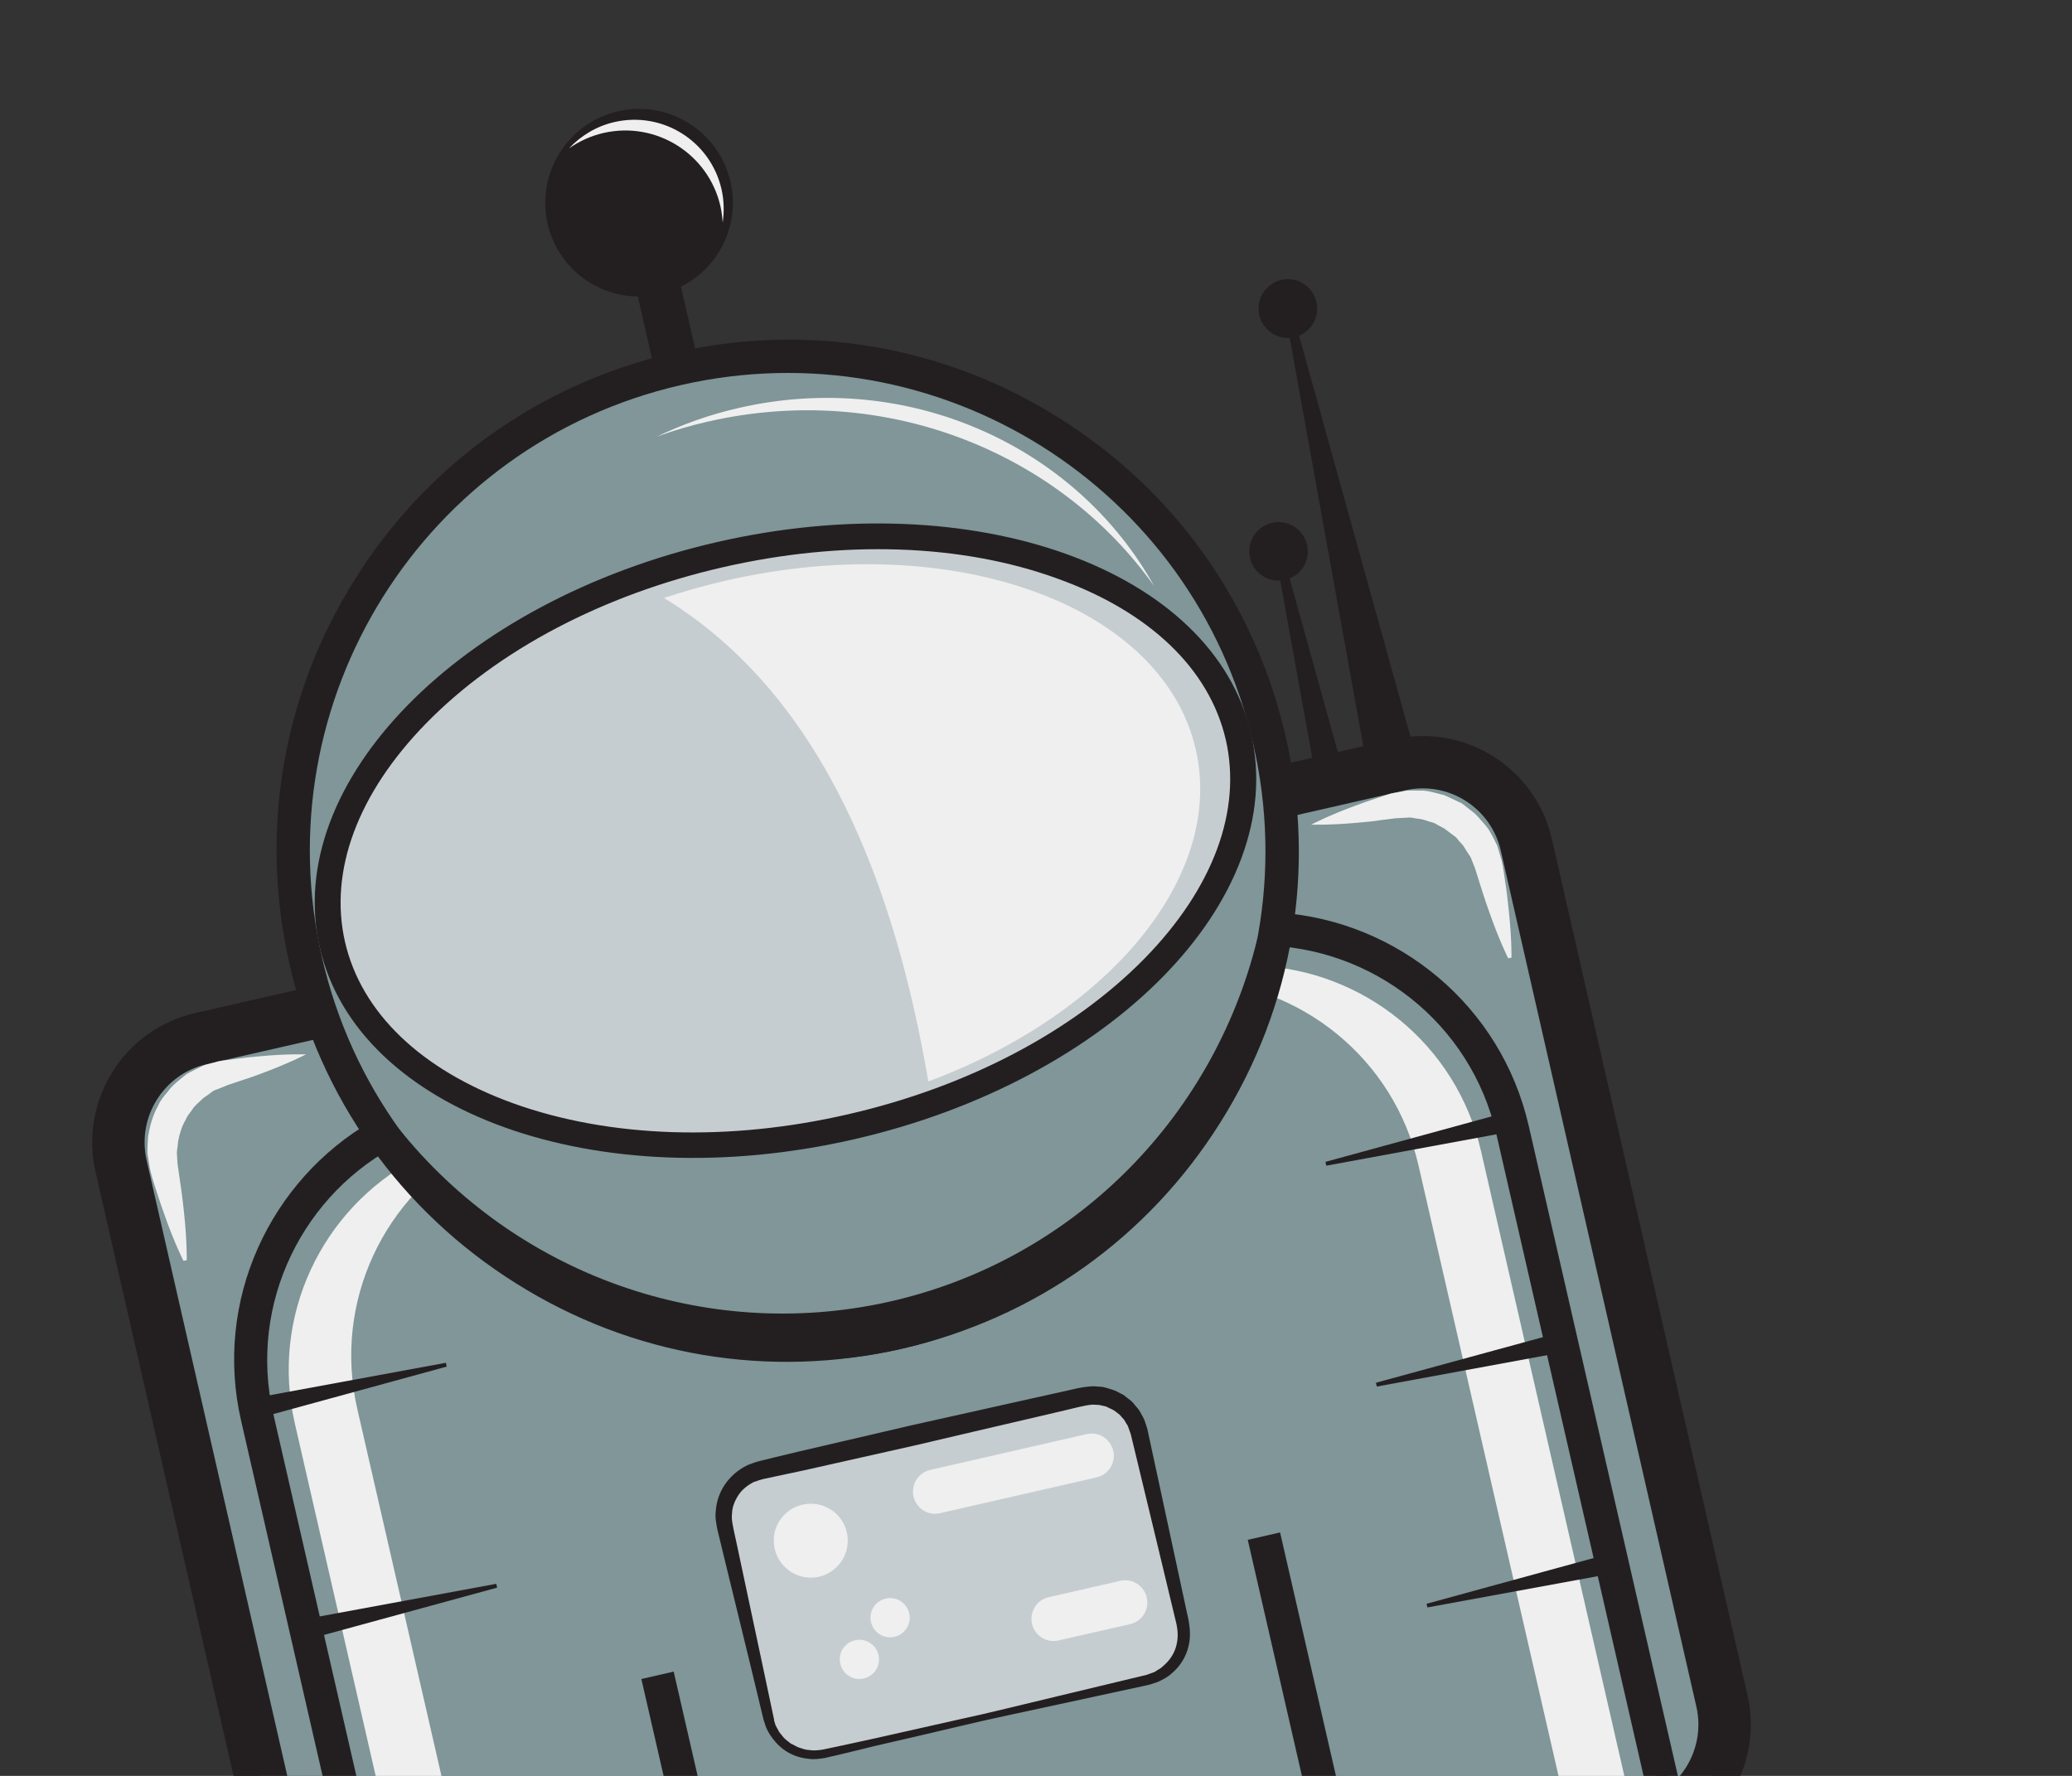 <svg width="70" height="60" viewBox="0 0 70 60" fill="none" xmlns="http://www.w3.org/2000/svg">
  <rect x="0" y="0" width="70" height="60" fill="#333333" stroke="none"/>
  <g clip-path="url(#clip0)">
    <path d="M50.97 36.843L43.472 9.843L43.296 9.884L48.265 37.459L50.97 36.843Z" fill="#231F20"/>
    <path d="M42.544 10.646C42.667 11.18 43.195 11.515 43.729 11.392C44.263 11.268 44.597 10.74 44.474 10.201C44.351 9.667 43.823 9.332 43.289 9.456C42.755 9.579 42.42 10.113 42.544 10.646Z" fill="#231F20"/>
    <path d="M50.651 45.045L43.152 18.045L42.976 18.086L47.952 45.667L50.651 45.045Z" fill="#231F20"/>
    <path d="M42.228 18.849C42.351 19.383 42.879 19.711 43.413 19.594C43.947 19.471 44.282 18.943 44.158 18.409C44.035 17.875 43.507 17.541 42.973 17.664C42.439 17.787 42.111 18.315 42.228 18.849Z" fill="#231F20"/>
    <path d="M10.697 68.314C11.136 70.25 13.067 71.465 15.003 71.019L55.468 61.772C57.404 61.332 58.613 59.402 58.173 57.466L51.566 28.547C51.126 26.611 49.196 25.397 47.26 25.843L6.795 35.089C4.859 35.529 3.65 37.459 4.09 39.395L10.697 68.314Z" fill="#809699" stroke="#231F20" stroke-width="1.77" stroke-miterlimit="10"/>
    <path d="M22.912 9.275L23.891 13.547L22.432 13.881L21.454 9.609L22.912 9.275Z" fill="#231F20"/>
    <path d="M18.5 7.561C18.893 9.262 20.589 10.33 22.296 9.937C24.004 9.55 25.072 7.848 24.678 6.141C24.285 4.433 22.59 3.372 20.883 3.759C19.175 4.152 18.113 5.853 18.5 7.561Z" fill="#231F20"/>
    <path d="M13.088 38.234C13.2 38.175 13.311 38.116 13.429 38.063C13.505 38.028 13.575 37.993 13.652 37.958C13.845 37.87 14.039 37.794 14.238 37.723C14.573 37.6 14.919 37.5 15.271 37.418L40.599 31.61C40.957 31.528 41.309 31.469 41.661 31.434C41.872 31.41 42.083 31.398 42.289 31.393C42.371 31.393 42.453 31.387 42.535 31.387C42.664 31.387 42.787 31.387 42.911 31.393C46.759 31.551 50.186 34.25 51.089 38.187L57.009 63.99C57.132 64.512 57.203 65.04 57.22 65.556C57.232 65.75 57.232 65.938 57.226 66.131C57.22 66.325 57.215 66.519 57.197 66.712C57.191 66.806 57.179 66.906 57.168 67C57.121 67.375 57.05 67.745 56.956 68.115C56.71 69.071 56.305 69.974 55.765 70.79C55.707 70.878 55.654 70.96 55.595 71.042C55.542 71.118 55.484 71.195 55.425 71.271C55.337 71.382 55.243 71.5 55.149 71.617C55.003 71.787 54.85 71.957 54.692 72.122C54.357 72.462 53.988 72.779 53.594 73.06C53.524 73.113 53.448 73.166 53.372 73.213C52.503 73.8 51.512 74.246 50.426 74.492L25.092 80.3C24.013 80.547 22.927 80.582 21.889 80.429C21.777 80.418 21.672 80.4 21.566 80.377C21.109 80.294 20.663 80.171 20.223 80.019C20.012 79.942 19.8 79.855 19.589 79.766C19.454 79.708 19.325 79.643 19.19 79.579C19.102 79.538 19.02 79.491 18.938 79.444C18.826 79.385 18.721 79.321 18.609 79.256C17.782 78.757 17.043 78.124 16.415 77.384C16.174 77.097 15.951 76.792 15.746 76.469C15.699 76.393 15.652 76.323 15.605 76.246C15.506 76.082 15.412 75.912 15.324 75.736C15.242 75.566 15.154 75.395 15.083 75.219C14.878 74.738 14.714 74.24 14.59 73.712L8.671 47.908C7.79 43.972 9.691 40.047 13.088 38.234ZM56.434 67.944C55.965 67.809 55.507 67.698 55.055 67.616L55.601 70.004C55.965 69.364 56.246 68.666 56.434 67.944ZM54.551 71.453C54.709 71.277 54.862 71.101 55.003 70.907C55.05 70.854 55.091 70.796 55.132 70.737L54.392 67.516C54.175 67.493 53.958 67.469 53.747 67.457C53.501 67.446 53.254 67.434 53.014 67.44C52.785 67.446 52.556 67.451 52.327 67.475L53.471 72.45C53.859 72.151 54.222 71.817 54.551 71.453ZM51.705 67.551C50.943 67.674 50.221 67.891 49.54 68.208L50.825 73.805C51.582 73.583 52.286 73.254 52.92 72.843L51.705 67.551ZM50.221 73.958L48.971 68.502C48.396 68.824 47.862 69.223 47.364 69.693L48.437 74.375L50.221 73.958ZM25.791 74.668C25.122 74.451 24.441 74.322 23.766 74.275L25.022 79.737L26.858 79.315L25.791 74.668ZM23.127 74.263C22.376 74.275 21.631 74.392 20.892 74.615L22.1 79.89C22.851 79.984 23.626 79.978 24.406 79.86L23.127 74.263ZM20.082 79.362C20.516 79.538 20.968 79.678 21.437 79.778L20.299 74.82C20.105 74.891 19.912 74.979 19.724 75.067C19.507 75.167 19.284 75.278 19.073 75.395C18.867 75.507 18.662 75.63 18.463 75.759L19.19 78.939C19.272 78.986 19.354 79.027 19.442 79.068C19.654 79.174 19.865 79.274 20.082 79.362ZM18.445 78.47L17.911 76.135C17.553 76.399 17.195 76.686 16.849 77.003C17.313 77.56 17.852 78.053 18.445 78.47Z" fill="#809699"/>
    <path d="M12.573 37.876C12.749 37.776 12.925 37.682 13.107 37.588C13.119 37.582 13.131 37.576 13.143 37.571C13.336 37.477 13.53 37.389 13.729 37.306C14.04 37.177 14.363 37.072 14.691 36.978C14.838 36.937 14.991 36.896 15.143 36.861L40.477 31.052C40.63 31.017 40.782 30.988 40.935 30.958C41.275 30.9 41.609 30.859 41.944 30.835C42.161 30.817 42.372 30.812 42.589 30.812C42.601 30.812 42.613 30.812 42.63 30.812C42.836 30.812 43.035 30.817 43.235 30.835C47.212 31.123 50.715 33.962 51.648 38.046L57.568 63.849C57.685 64.371 57.761 64.888 57.791 65.404C57.803 65.597 57.808 65.791 57.808 65.979C57.808 66.172 57.803 66.372 57.785 66.566C57.656 68.472 56.934 70.273 55.773 71.74C55.626 71.922 55.479 72.098 55.321 72.268C55.174 72.433 55.016 72.585 54.851 72.738C53.69 73.829 52.229 74.639 50.568 75.02L25.24 80.828C23.58 81.21 21.914 81.122 20.388 80.641C20.177 80.576 19.966 80.5 19.761 80.418C19.543 80.335 19.332 80.242 19.121 80.142C17.437 79.332 16.006 78.024 15.061 76.364C14.961 76.193 14.873 76.023 14.785 75.847C14.697 75.677 14.621 75.501 14.551 75.319C14.351 74.844 14.193 74.345 14.069 73.823L8.15 48.02C7.205 43.948 9.118 39.87 12.573 37.876ZM15.9 75.595C15.988 75.759 16.082 75.924 16.182 76.082C16.182 76.082 16.188 76.094 16.193 76.094C16.393 76.41 16.61 76.71 16.845 76.997C17.314 77.555 17.854 78.053 18.446 78.464C18.558 78.54 18.669 78.616 18.781 78.687C18.916 78.769 19.051 78.851 19.191 78.927C19.274 78.974 19.356 79.015 19.444 79.056C19.655 79.168 19.866 79.262 20.083 79.35C20.517 79.526 20.969 79.667 21.439 79.766C21.662 79.813 21.878 79.849 22.102 79.884C22.852 79.978 23.627 79.972 24.407 79.854C24.601 79.825 24.789 79.79 24.976 79.743L50.304 73.934C50.475 73.894 50.651 73.852 50.815 73.8C51.572 73.577 52.276 73.248 52.909 72.837C53.097 72.714 53.285 72.585 53.461 72.45C53.854 72.151 54.218 71.817 54.546 71.453C54.705 71.277 54.857 71.101 54.998 70.907C55.045 70.854 55.086 70.796 55.127 70.737C55.233 70.59 55.333 70.438 55.432 70.285C55.491 70.191 55.544 70.097 55.602 70.004C55.972 69.358 56.254 68.666 56.435 67.944C56.529 67.581 56.594 67.211 56.635 66.835C56.635 66.835 56.635 66.829 56.635 66.824C56.658 66.63 56.67 66.442 56.676 66.249C56.688 66.061 56.682 65.867 56.676 65.68C56.658 65.163 56.594 64.641 56.471 64.119L50.551 38.31C49.688 34.549 46.356 31.991 42.66 31.944C42.589 31.944 42.525 31.944 42.454 31.944C42.448 31.944 42.443 31.944 42.437 31.944C42.431 31.944 42.425 31.944 42.419 31.944C42.296 31.944 42.167 31.95 42.044 31.962C41.838 31.973 41.633 31.997 41.428 32.026C41.193 32.056 40.958 32.102 40.724 32.155L15.39 37.964C15.155 38.016 14.926 38.081 14.697 38.151C14.498 38.216 14.304 38.286 14.116 38.363C14.005 38.41 13.888 38.456 13.776 38.509C13.77 38.509 13.764 38.515 13.758 38.521C13.741 38.527 13.729 38.533 13.712 38.544C13.659 38.568 13.612 38.591 13.559 38.615C10.256 40.269 8.373 44.024 9.235 47.779L15.155 73.582C15.272 74.105 15.442 74.603 15.654 75.079C15.73 75.26 15.806 75.431 15.9 75.595Z" fill="#231F20"/>
    <path d="M40.355 32.83C40.684 32.754 41.006 32.701 41.335 32.666C41.528 32.648 41.722 32.63 41.916 32.63C41.992 32.625 42.068 32.625 42.144 32.625C42.262 32.625 42.379 32.625 42.496 32.63C46.046 32.777 49.202 35.265 50.036 38.897L56.437 66.806C56.09 66.712 55.028 66.448 54.178 66.378C54.154 66.366 54.131 66.354 54.107 66.343L47.923 39.378C47.09 35.746 43.934 33.258 40.384 33.112C40.267 33.106 40.155 33.106 40.038 33.106C39.962 33.106 39.886 33.106 39.809 33.112C39.616 33.117 39.422 33.129 39.228 33.147C38.906 33.182 38.577 33.235 38.249 33.311L40.355 32.83Z" fill="#EFEFEF"/>
    <path d="M16.026 38.41C15.698 38.486 15.381 38.58 15.076 38.691C14.894 38.756 14.712 38.832 14.536 38.908C14.466 38.938 14.395 38.973 14.325 39.008C14.219 39.061 14.114 39.108 14.014 39.166C10.881 40.844 9.127 44.458 9.96 48.09L16.361 76C16.636 75.765 17.475 75.067 18.209 74.633C18.221 74.615 18.238 74.592 18.256 74.574L12.072 47.609C11.239 43.977 12.993 40.363 16.126 38.685C16.226 38.632 16.331 38.58 16.437 38.527C16.507 38.492 16.578 38.456 16.642 38.433C16.818 38.351 16.994 38.28 17.182 38.21C17.493 38.099 17.81 38.005 18.133 37.928L16.026 38.41Z" fill="#EFEFEF"/>
    <path d="M30.346 45.028C39.323 42.968 44.95 33.992 42.89 25.015C40.831 16.038 31.854 10.412 22.878 12.471C13.901 14.531 8.275 23.507 10.334 32.484C12.393 41.455 21.37 47.081 30.346 45.028Z" fill="#809699"/>
    <path d="M23.001 13.011C14.312 15.006 8.885 23.666 10.88 32.355C12.874 41.044 21.534 46.471 30.217 44.482C38.907 42.487 44.334 33.827 42.339 25.138C40.35 16.449 31.69 11.022 23.001 13.011ZM22.755 11.92C27.249 10.887 31.878 11.668 35.779 14.12C39.687 16.572 42.403 20.392 43.436 24.886C44.468 29.38 43.688 34.009 41.236 37.911C38.789 41.818 34.964 44.541 30.47 45.567C25.976 46.6 21.352 45.82 17.445 43.367C13.537 40.921 10.815 37.095 9.788 32.601C8.756 28.107 9.536 23.484 11.988 19.576C14.435 15.669 18.26 12.952 22.755 11.92Z" fill="#231F20"/>
    <path d="M23.921 14.243C23.323 14.378 22.748 14.548 22.185 14.754C23.053 14.337 23.986 14.002 24.971 13.78C30.692 12.471 36.365 15.076 38.994 19.805C35.767 15.258 29.865 12.882 23.921 14.243Z" fill="#EFEFEF"/>
    <path d="M28.75 38.069C37.187 36.133 43.06 30.225 41.84 24.898C40.62 19.571 32.758 16.807 24.315 18.743C15.872 20.68 10.005 26.588 11.226 31.915C12.452 37.242 20.308 40.006 28.75 38.069Z" fill="#C6CDD1"/>
    <path d="M24.416 19.166C20.373 20.093 16.818 21.964 14.401 24.434C12.083 26.805 11.109 29.427 11.655 31.821C12.206 34.215 14.225 36.151 17.34 37.277C20.59 38.445 24.609 38.58 28.652 37.647C32.694 36.72 36.249 34.848 38.667 32.384C40.984 30.014 41.958 27.391 41.413 24.998C40.861 22.604 38.843 20.668 35.721 19.547C32.477 18.368 28.458 18.239 24.416 19.166ZM24.222 18.315C32.911 16.32 40.99 19.224 42.269 24.798C43.548 30.372 37.54 36.503 28.851 38.492C20.162 40.487 12.083 37.582 10.804 32.015C9.525 26.441 15.533 20.31 24.222 18.315Z" fill="#231F20"/>
    <path d="M22.432 20.204C23.107 19.981 23.799 19.782 24.521 19.617C32.166 17.863 39.271 20.415 40.397 25.32C41.377 29.603 37.469 34.262 31.362 36.538C30.265 30.102 27.889 23.531 22.432 20.204Z" fill="#EFEFEF"/>
    <path d="M13.456 38.11C17.416 43.068 23.817 45.35 29.972 43.995C36.126 42.64 40.972 37.876 42.48 31.709C41.87 38.521 36.954 44.142 30.324 45.602C23.7 47.063 16.877 44.036 13.456 38.11Z" fill="#231F20"/>
    <path d="M43.246 51.775L48.556 74.918L47.463 75.168L42.154 52.025L43.246 51.775Z" fill="#231F20"/>
    <path d="M22.76 56.477L28.069 79.62L26.977 79.871L21.668 56.727L22.76 56.477Z" fill="#231F20"/>
    <path d="M24.339 6.968C23.934 5.196 22.168 4.087 20.39 4.492C19.956 4.592 19.563 4.774 19.223 5.014C19.622 4.586 20.15 4.263 20.76 4.123C22.385 3.753 23.998 4.762 24.374 6.387C24.462 6.769 24.468 7.156 24.415 7.52C24.403 7.338 24.38 7.15 24.339 6.968Z" fill="#EFEFEF"/>
    <path d="M51.209 37.495L44.778 39.255L44.808 39.384L51.361 38.175L51.209 37.495Z" fill="#231F20"/>
    <path d="M52.909 44.963L46.485 46.717L46.514 46.846L53.068 45.638L52.909 44.963Z" fill="#231F20"/>
    <path d="M54.618 52.426L48.194 54.186L48.223 54.309L54.771 53.107L54.618 52.426Z" fill="#231F20"/>
    <path d="M56.325 59.889L49.894 61.649L49.923 61.778L56.477 60.569L56.325 59.889Z" fill="#231F20"/>
    <path d="M8.662 47.932L15.092 46.172L15.063 46.043L8.509 47.251L8.662 47.932Z" fill="#231F20"/>
    <path d="M10.37 55.395L16.795 53.64L16.765 53.511L10.218 54.72L10.37 55.395Z" fill="#231F20"/>
    <path d="M44.299 27.861C44.299 27.861 44.962 27.884 45.93 27.79C46.17 27.773 46.434 27.743 46.704 27.702C46.839 27.685 46.98 27.667 47.127 27.649L47.156 27.644H47.168H47.173C47.185 27.644 47.097 27.655 47.138 27.649H47.144L47.197 27.644L47.308 27.638L47.531 27.626C47.702 27.603 47.784 27.655 47.901 27.661C48.007 27.667 48.13 27.702 48.253 27.749L48.441 27.802C48.499 27.826 48.552 27.867 48.611 27.896L48.781 27.984L48.822 28.007C48.804 27.996 48.863 28.037 48.781 27.978L48.787 27.984L48.799 27.996L48.822 28.013L48.916 28.084L49.11 28.23L49.203 28.301L49.256 28.371C49.327 28.465 49.415 28.53 49.479 28.641C49.538 28.753 49.62 28.858 49.685 28.964C49.731 29.081 49.779 29.198 49.825 29.316C49.913 29.603 50.001 29.873 50.084 30.137C50.166 30.401 50.254 30.648 50.336 30.876C50.658 31.792 50.952 32.378 50.952 32.378L51.063 32.355C51.063 32.355 51.075 31.692 50.969 30.73C50.94 30.489 50.917 30.225 50.876 29.955C50.829 29.68 50.805 29.398 50.735 29.087C50.688 28.917 50.635 28.747 50.582 28.571C50.506 28.406 50.418 28.242 50.324 28.078C50.23 27.914 50.072 27.761 49.943 27.608C49.872 27.526 49.802 27.462 49.743 27.421L49.556 27.274L49.462 27.198L49.368 27.133L49.303 27.104L49.045 26.981C48.957 26.94 48.875 26.899 48.787 26.863L48.511 26.793C48.329 26.746 48.153 26.699 47.948 26.711C47.76 26.711 47.537 26.693 47.408 26.734L47.185 26.775L47.074 26.793L47.021 26.805L46.968 26.816L46.956 26.822L46.933 26.828C46.792 26.875 46.657 26.916 46.528 26.963C46.264 27.045 46.018 27.133 45.789 27.221C44.885 27.55 44.299 27.861 44.299 27.861Z" fill="#EFEFEF"/>
    <path d="M10.34 35.623C10.34 35.623 9.677 35.599 8.709 35.693C8.468 35.711 8.204 35.74 7.934 35.781C7.799 35.799 7.659 35.816 7.512 35.834L7.483 35.84H7.471H7.465L7.418 35.852H7.412L7.359 35.863L7.254 35.893L7.037 35.951C6.902 35.975 6.714 36.075 6.544 36.163C6.456 36.209 6.362 36.251 6.286 36.303L6.069 36.479C5.922 36.597 5.781 36.726 5.67 36.878C5.552 37.025 5.417 37.172 5.347 37.348C5.159 37.682 5.054 38.058 5.001 38.427C4.989 38.615 4.977 38.803 4.983 38.984C5.013 39.166 5.042 39.342 5.071 39.518C5.142 39.829 5.241 40.093 5.323 40.357C5.406 40.621 5.494 40.868 5.576 41.097C5.898 42.012 6.198 42.599 6.198 42.599L6.309 42.575C6.309 42.575 6.321 41.912 6.215 40.95C6.186 40.709 6.162 40.445 6.121 40.176C6.08 39.906 6.039 39.618 5.998 39.325C5.992 39.202 5.981 39.078 5.975 38.949C5.981 38.82 6.01 38.697 6.016 38.568C6.063 38.316 6.139 38.063 6.268 37.84C6.315 37.717 6.403 37.617 6.479 37.512C6.544 37.4 6.638 37.312 6.737 37.224L6.878 37.09L7.019 36.996C7.119 36.931 7.177 36.849 7.342 36.802L7.547 36.72L7.647 36.679L7.7 36.655H7.706C7.747 36.644 7.659 36.667 7.664 36.667H7.67L7.682 36.661L7.706 36.655C7.84 36.608 7.981 36.567 8.11 36.52C8.374 36.438 8.621 36.35 8.85 36.262C9.753 35.928 10.34 35.623 10.34 35.623Z" fill="#EFEFEF"/>
    <path d="M25.965 58.064C26.059 58.475 26.311 58.827 26.663 59.05C27.015 59.273 27.45 59.343 27.854 59.249L38.785 56.75C39.635 56.556 40.163 55.712 39.97 54.861L38.485 48.366C38.392 47.955 38.139 47.603 37.787 47.38C37.435 47.157 37.001 47.087 36.596 47.181L25.666 49.68C24.815 49.874 24.287 50.719 24.481 51.569L25.965 58.064Z" fill="#C6CDD1"/>
    <path d="M25.799 58.117C25.799 58.117 25.817 58.158 25.841 58.24C25.864 58.322 25.905 58.44 26.017 58.616C26.228 58.932 26.603 59.355 27.331 59.425C27.501 59.449 27.683 59.425 27.865 59.396C28.035 59.355 28.211 59.314 28.393 59.273C28.756 59.185 29.155 59.091 29.578 58.985C30.423 58.792 31.379 58.569 32.423 58.322C33.462 58.07 34.6 57.841 35.797 57.577C36.395 57.448 37.011 57.313 37.639 57.178C37.956 57.108 38.273 57.043 38.59 56.973L38.848 56.914L39.083 56.838C39.235 56.773 39.44 56.674 39.569 56.55C39.857 56.316 40.074 55.981 40.156 55.606C40.25 55.242 40.18 54.82 40.103 54.503C39.957 53.828 39.81 53.148 39.663 52.461C39.364 51.082 39.065 49.674 38.76 48.272L38.678 48.02C38.648 47.932 38.584 47.82 38.531 47.726C38.478 47.621 38.408 47.55 38.337 47.468C38.273 47.38 38.197 47.31 38.109 47.251L37.985 47.151L37.956 47.128L37.897 47.099L37.839 47.069C37.751 47.028 37.698 46.987 37.581 46.952C37.469 46.917 37.358 46.882 37.252 46.858L36.935 46.835C36.478 46.858 36.184 46.964 35.826 47.034C35.48 47.11 35.14 47.187 34.794 47.263C33.421 47.568 32.077 47.867 30.769 48.161C29.466 48.466 28.205 48.759 27.014 49.035C26.715 49.105 26.422 49.176 26.134 49.246C25.987 49.281 25.846 49.316 25.706 49.352C25.5 49.399 25.412 49.446 25.26 49.498C24.585 49.827 24.215 50.437 24.18 51.077C24.157 51.235 24.186 51.388 24.21 51.54C24.233 51.698 24.268 51.798 24.298 51.933C24.356 52.179 24.415 52.426 24.474 52.661C24.591 53.136 24.697 53.582 24.802 54.004C25.008 54.849 25.189 55.582 25.336 56.193L25.799 58.117ZM26.134 58.017C26.122 57.965 25.976 57.278 25.729 56.105C25.6 55.494 25.442 54.755 25.26 53.904C25.172 53.482 25.072 53.024 24.972 52.549C24.919 52.309 24.873 52.068 24.814 51.816C24.761 51.552 24.702 51.335 24.732 51.123C24.738 50.906 24.831 50.689 24.955 50.502C25.078 50.314 25.283 50.167 25.448 50.079C25.559 50.038 25.747 49.974 25.829 49.962C25.97 49.932 26.116 49.897 26.263 49.868C26.556 49.803 26.85 49.745 27.149 49.68C28.346 49.41 29.607 49.129 30.91 48.835C32.212 48.53 33.556 48.213 34.923 47.897C35.263 47.815 35.609 47.738 35.95 47.656C36.284 47.58 36.671 47.468 36.923 47.457L37.135 47.468L37.322 47.509C37.381 47.515 37.475 47.58 37.551 47.609L37.61 47.638C37.61 47.638 37.657 47.662 37.616 47.638L37.639 47.656L37.727 47.721C37.786 47.762 37.845 47.809 37.886 47.867C37.933 47.92 37.991 47.973 38.015 48.032C38.044 48.096 38.085 48.125 38.114 48.208L38.203 48.46C38.537 49.839 38.865 51.217 39.194 52.573C39.358 53.253 39.523 53.934 39.681 54.603C39.775 54.955 39.822 55.224 39.757 55.524C39.705 55.817 39.534 56.087 39.311 56.275C39.259 56.328 39.2 56.374 39.141 56.404C39.077 56.433 39.041 56.486 38.953 56.509L38.719 56.592L38.496 56.644C38.179 56.721 37.862 56.797 37.545 56.873C36.918 57.026 36.307 57.172 35.709 57.313C34.518 57.595 33.392 57.882 32.347 58.105C31.303 58.34 30.346 58.557 29.502 58.745C29.079 58.839 28.68 58.921 28.311 59.003C28.129 59.044 27.953 59.079 27.783 59.114C27.624 59.138 27.477 59.15 27.337 59.126C27.19 59.12 27.084 59.068 26.961 59.032C26.897 59.003 26.838 58.968 26.779 58.938C26.756 58.927 26.703 58.903 26.709 58.903L26.644 58.85C26.556 58.786 26.48 58.721 26.427 58.645C26.369 58.575 26.31 58.51 26.287 58.446C26.251 58.381 26.222 58.334 26.198 58.281C26.181 58.223 26.163 58.17 26.152 58.129C26.152 58.07 26.14 58.035 26.134 58.017Z" fill="#231F20"/>
    <path d="M26.174 52.332C26.327 53.001 26.996 53.423 27.671 53.271C28.339 53.118 28.762 52.45 28.609 51.775C28.457 51.1 27.788 50.684 27.113 50.836C26.438 50.989 26.016 51.657 26.174 52.332Z" fill="#EFEFEF"/>
    <path d="M29.426 54.802C29.508 55.16 29.86 55.383 30.218 55.301C30.576 55.219 30.799 54.861 30.717 54.509C30.634 54.151 30.277 53.928 29.924 54.01C29.567 54.092 29.344 54.444 29.426 54.802Z" fill="#EFEFEF"/>
    <path d="M28.389 56.21C28.471 56.568 28.823 56.791 29.18 56.709C29.538 56.627 29.761 56.275 29.679 55.917C29.597 55.559 29.239 55.336 28.887 55.418C28.529 55.5 28.306 55.852 28.389 56.21Z" fill="#EFEFEF"/>
    <path d="M30.862 50.56C30.956 50.965 31.355 51.218 31.759 51.124L37.046 49.915C37.451 49.821 37.703 49.422 37.609 49.017C37.515 48.612 37.116 48.36 36.711 48.454L31.425 49.663C31.026 49.751 30.774 50.156 30.862 50.56Z" fill="#EFEFEF"/>
    <path d="M34.864 54.861C34.958 55.266 35.357 55.518 35.762 55.424L38.179 54.872C38.584 54.779 38.836 54.38 38.742 53.975C38.648 53.57 38.25 53.318 37.845 53.411L35.428 53.963C35.029 54.051 34.776 54.456 34.864 54.861Z" fill="#EFEFEF"/>
  </g>
  <defs>
    <clipPath id="clip0">
      <rect width="70" height="60" fill="white"/>
    </clipPath>
  </defs>
</svg>
